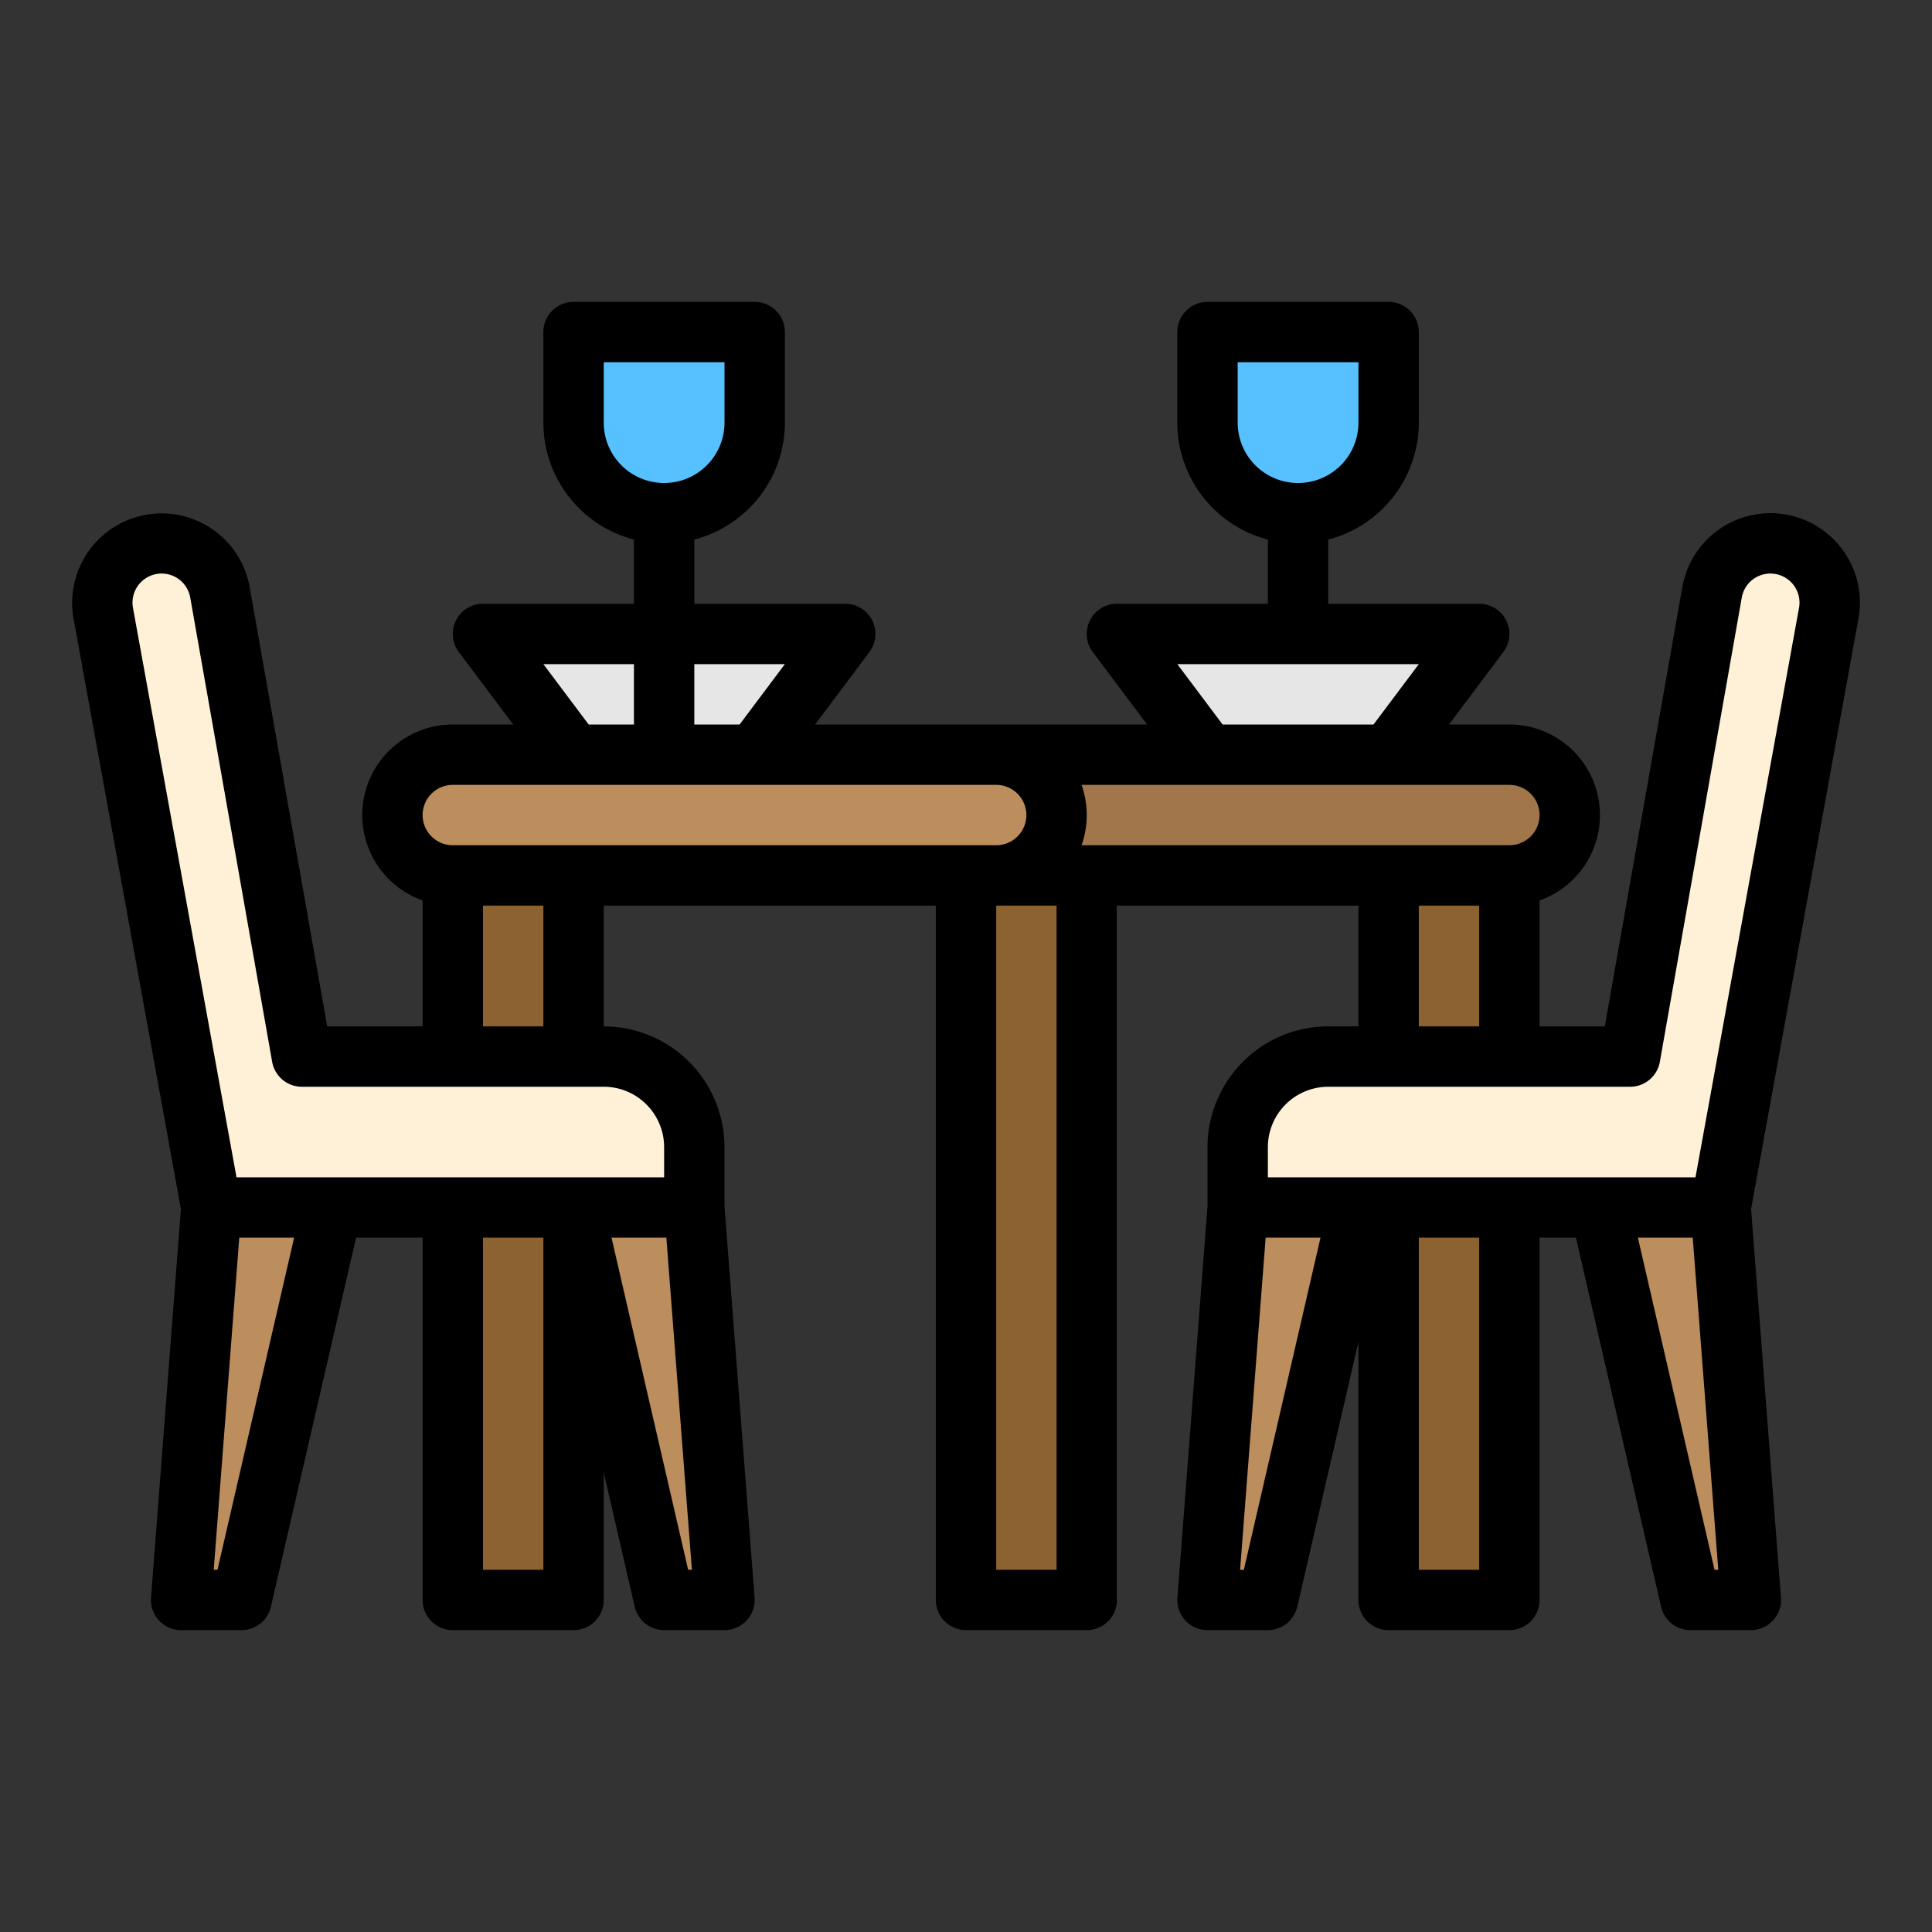 <svg height="512" viewBox="0 0 512 512" width="512" xmlns="http://www.w3.org/2000/svg"><rect x="0" y="0" width="512" height="512" fill="#333333" stroke="none"/><g id="Fill_out_line" data-name="Fill out line"><path d="m264 200h136a16 16 0 0 1 16 16 16 16 0 0 1 -16 16h-136z" fill="#a1764a"/><rect fill="#bc8d5d" height="32" rx="16" width="176" x="104" y="200"/><g fill="#8c6231"><path d="m264 232h32v192h-32z"/><path d="m120 232h32v192h-32z"/><path d="m368 232h32v192h-32z"/></g><path d="m128 168 24 32h48l24-32z" fill="#e6e6e6"/><path d="m296 168 24 32h48l24-32z" fill="#e6e6e6"/><path d="m152 88h48a0 0 0 0 1 0 0v24a24 24 0 0 1 -24 24 24 24 0 0 1 -24-24v-24a0 0 0 0 1 0 0z" fill="#57c1ff"/><path d="m320 88h48a0 0 0 0 1 0 0v24a24 24 0 0 1 -24 24 24 24 0 0 1 -24-24v-24a0 0 0 0 1 0 0z" fill="#57c1ff"/><path d="m469.179 144a15.708 15.708 0 0 0 -15.469 12.978l-21.71 123.022h-80a24 24 0 0 0 -24 24v16h128l28.633-157.482a15.708 15.708 0 0 0 -15.454-18.518z" fill="#fff1d8"/><path d="m456 320 8 104h-16l-24-104z" fill="#bc8d5d"/><path d="m328 320-8 104h16l24-104z" fill="#bc8d5d"/><path d="m42.821 144a15.708 15.708 0 0 1 15.469 12.978l21.71 123.022h80a24 24 0 0 1 24 24v16h-128l-28.633-157.482a15.708 15.708 0 0 1 15.454-18.518z" fill="#fff1d8"/><path d="m56 320-8 104h16l24-104z" fill="#bc8d5d"/><path d="m184 320 8 104h-16l-24-104z" fill="#bc8d5d"/><path d="m487.381 144.518a23.707 23.707 0 0 0 -41.549 11.07l-20.544 116.412h-17.288v-33.376a23.998 23.998 0 0 0 -8-46.624h-16l14.4-19.2a8 8 0 0 0 -6.4-12.8h-40v-17.013a32.057 32.057 0 0 0 24-30.987v-24a8 8 0 0 0 -8-8h-48a8 8 0 0 0 -8 8v24a32.057 32.057 0 0 0 24 30.987v17.013h-40a8 8 0 0 0 -6.4 12.8l14.4 19.2h-88l14.4-19.2a8 8 0 0 0 -6.4-12.8h-40v-17.013a32.057 32.057 0 0 0 24-30.987v-24a8 8 0 0 0 -8-8h-48a8 8 0 0 0 -8 8v24a32.057 32.057 0 0 0 24 30.987v17.013h-40a8 8 0 0 0 -6.4 12.8l14.4 19.2h-16a23.998 23.998 0 0 0 -8 46.624v33.376h-25.288l-20.544-116.412a23.707 23.707 0 1 0 -46.672 8.361l28.448 156.467-7.921 102.971a8 8 0 0 0 7.977 8.614h16a8 8 0 0 0 7.795-6.201l22.569-97.799h17.636v96a8 8 0 0 0 8 8h32a8 8 0 0 0 8-8v-33.757l8.205 35.555a8 8 0 0 0 7.795 6.201h16a8 8 0 0 0 7.977-8.614l-7.977-103.695v-15.691a32.036 32.036 0 0 0 -32-32v-32h88v184a8 8 0 0 0 8 8h32a8 8 0 0 0 8-8v-184h64v32h-8a32.036 32.036 0 0 0 -32 32v15.691l-7.977 103.695a8 8 0 0 0 7.977 8.614h16a8 8 0 0 0 7.795-6.201l16.205-70.222v68.423a8 8 0 0 0 8 8h32a8 8 0 0 0 8-8v-96h9.636l22.569 97.799a8 8 0 0 0 7.795 6.201h16a8 8 0 0 0 7.977-8.614l-7.921-102.971 28.448-156.466a23.642 23.642 0 0 0 -5.123-19.431zm-159.381-32.518v-16h32v16a16 16 0 0 1 -32 0zm-168 0v-16h32v16a16 16 0 0 1 -32 0zm248 104a8.009 8.009 0 0 1 -8 8h-113.376a23.94 23.94 0 0 0 0-16h113.376a8.009 8.009 0 0 1 8 8zm-96-40h64l-12 16h-40zm-104 0-12 16h-12v-16zm-64 0h24v16h-12zm-24 32h144a8 8 0 0 1 0 16h-144a8 8 0 0 1 0-16zm-62.364 208h-.997l6.77-88h14.536zm70.364 0v-88h16v88zm54.364 0-20.308-88h14.536l6.77 88zm-6.364-112v8h-113.323l-27.438-150.914a7.707 7.707 0 0 1 7.583-9.086 7.697 7.697 0 0 1 7.591 6.368l21.71 123.022a7.999 7.999 0 0 0 7.878 6.61h80a16.018 16.018 0 0 1 16 16zm-32-32h-16v-32h16zm136 144h-16v-176h16zm96-176h16v32h-16zm-46.364 176h-.997l6.77-88h14.536zm62.364 0h-16v-88h16zm62.364 0-20.308-88h14.536l6.77 88zm22.397-254.914-27.438 150.914h-113.323v-8a16.018 16.018 0 0 1 16-16h80a7.999 7.999 0 0 0 7.878-6.61l21.71-123.022a7.697 7.697 0 0 1 7.591-6.368 7.707 7.707 0 0 1 7.583 9.086z"/></g></svg>